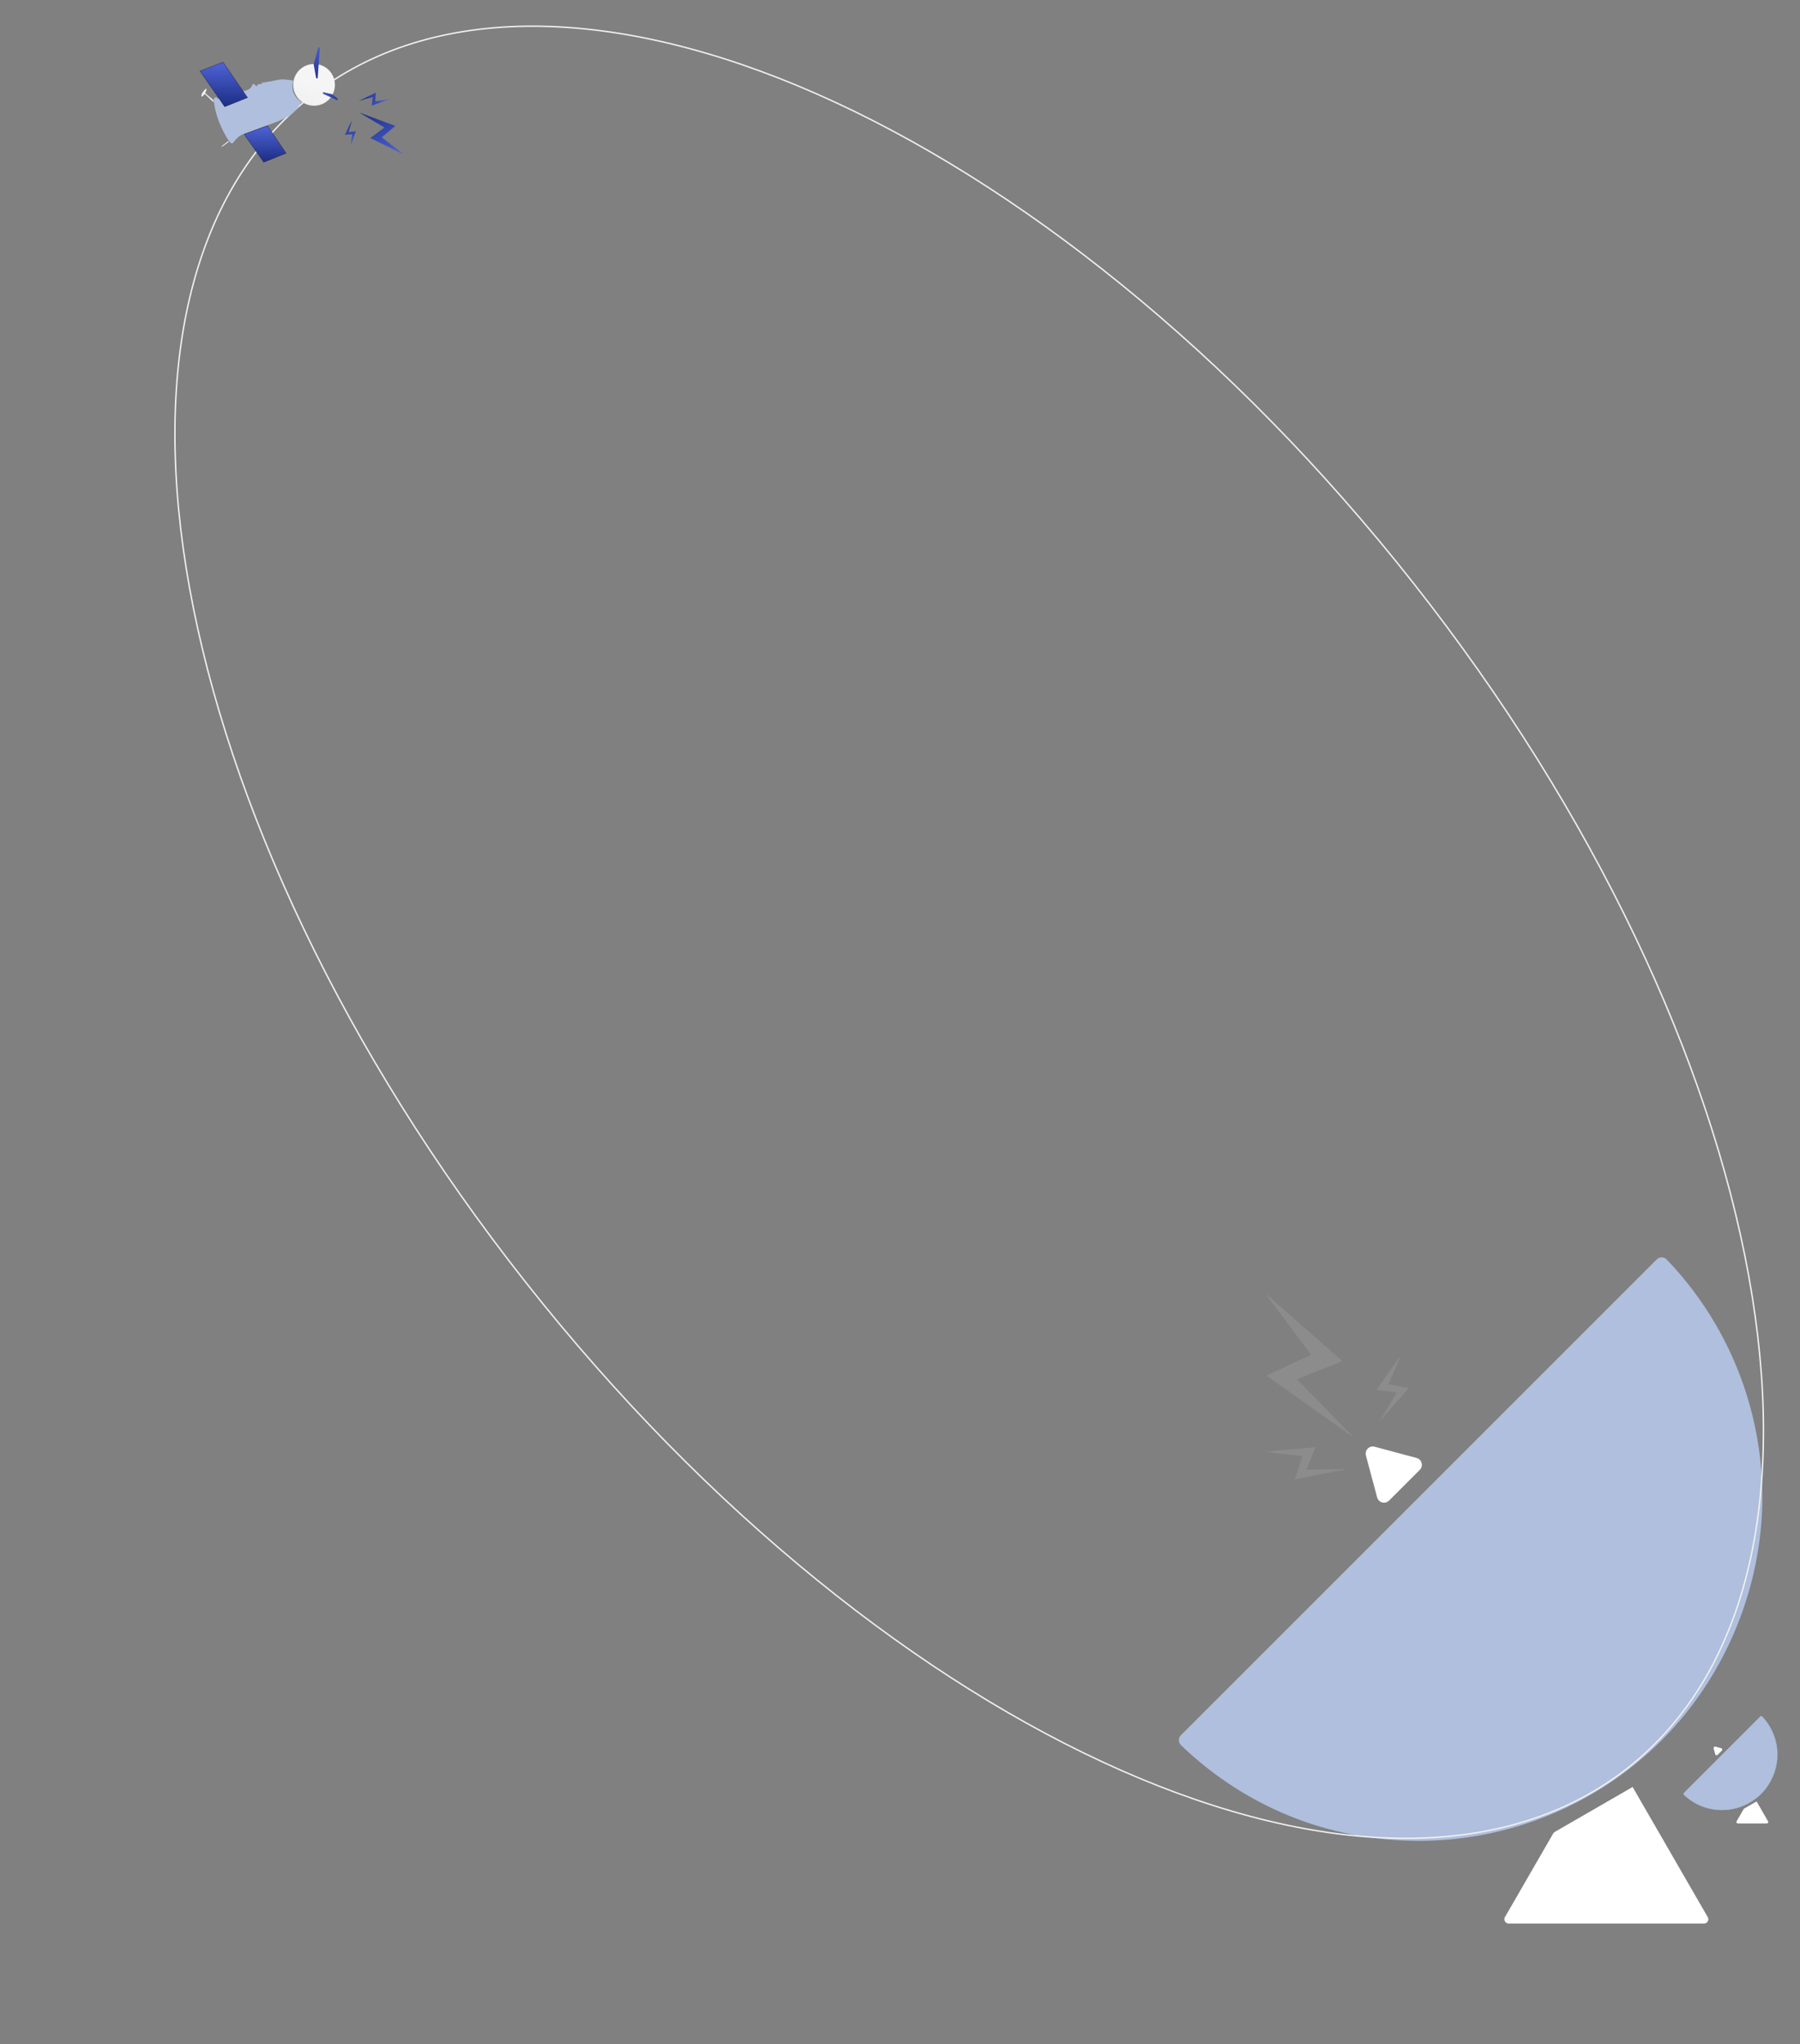<?xml version="1.0" encoding="UTF-8"?>
<svg id="Layer_1" data-name="Layer 1" xmlns="http://www.w3.org/2000/svg" xmlns:xlink="http://www.w3.org/1999/xlink" viewBox="0 0 1260 1430.88">
  <rect x="0" y="0" width="1260" height="1430.88" fill="#808080" stroke="none"/>
  <defs>
    <style>
      .cls-1, .cls-2 {
        fill: none;
      }

      .cls-3 {
        fill: url(#linear-gradient);
      }

      .cls-4 {
        clip-path: url(#clippath);
      }

      .cls-5 {
        opacity: .1;
      }

      .cls-6 {
        stroke-width: 1.31px;
      }

      .cls-6, .cls-7, .cls-8 {
        fill: #afbfdd;
      }

      .cls-6, .cls-8 {
        stroke: #afbfdd;
      }

      .cls-9 {
        fill: #fff;
      }

      .cls-8 {
        stroke-width: .21px;
      }

      .cls-10 {
        fill: url(#linear-gradient-8);
      }

      .cls-11 {
        fill: url(#linear-gradient-9);
      }

      .cls-12 {
        fill: url(#linear-gradient-3);
      }

      .cls-13 {
        fill: url(#linear-gradient-4);
      }

      .cls-14 {
        fill: url(#linear-gradient-2);
      }

      .cls-15 {
        fill: url(#linear-gradient-7);
      }

      .cls-16 {
        fill: url(#linear-gradient-10);
      }

      .cls-2 {
        stroke: #f0f0f0;
      }

      .cls-17 {
        fill: url(#linear-gradient-6);
      }

      .cls-17, .cls-18 {
        stroke: #0d1134;
        stroke-width: .2px;
      }

      .cls-18 {
        fill: url(#linear-gradient-5);
      }
    </style>
    <clipPath id="clippath">
      <rect class="cls-1" y="710.88" width="1260" height="720"/>
    </clipPath>
    <linearGradient id="linear-gradient" x1="278.41" y1="1195.83" x2="257.96" y2="1231.26" gradientTransform="translate(0 1306.24) scale(1 -1)" gradientUnits="userSpaceOnUse">
      <stop offset="0" stop-color="#4f64d7"/>
      <stop offset="1" stop-color="#1c2d83"/>
    </linearGradient>
    <linearGradient id="linear-gradient-2" x1="271.67" y1="1234.43" x2="252.01" y2="1239.18" gradientTransform="translate(0 1306.24) scale(1 -1)" gradientUnits="userSpaceOnUse">
      <stop offset="0" stop-color="#4f64d7"/>
      <stop offset="1" stop-color="#1c2d83"/>
    </linearGradient>
    <linearGradient id="linear-gradient-3" x1="247.28" y1="1204.7" x2="243.32" y2="1221.24" gradientTransform="translate(0 1306.24) scale(1 -1)" gradientUnits="userSpaceOnUse">
      <stop offset="0" stop-color="#4f64d7"/>
      <stop offset="1" stop-color="#1c2d83"/>
    </linearGradient>
    <linearGradient id="linear-gradient-4" x1="1190.04" y1="1484.02" x2="1202.62" y2="1454.05" gradientTransform="translate(1409.84 1543.52) rotate(-180)" gradientUnits="userSpaceOnUse">
      <stop offset="0" stop-color="#f5f5f5"/>
      <stop offset="1" stop-color="#ebebeb"/>
    </linearGradient>
    <linearGradient id="linear-gradient-5" x1="156.63" y1="1262.73" x2="156.63" y2="1231.54" gradientTransform="translate(0 1306.24) scale(1 -1)" gradientUnits="userSpaceOnUse">
      <stop offset="0" stop-color="#4f64d7"/>
      <stop offset="1" stop-color="#1c2d83"/>
    </linearGradient>
    <linearGradient id="linear-gradient-6" x1="185.61" y1="1218.2" x2="185.61" y2="1192.69" gradientTransform="translate(0 1306.24) scale(1 -1)" gradientUnits="userSpaceOnUse">
      <stop offset="0" stop-color="#4f64d7"/>
      <stop offset="1" stop-color="#1c2d83"/>
    </linearGradient>
    <linearGradient id="linear-gradient-7" x1="148.64" y1="1244.5" x2="144.21" y2="1235.07" gradientTransform="translate(0 1306.24) scale(1 -1)" gradientUnits="userSpaceOnUse">
      <stop offset="0" stop-color="#f5f5f5"/>
      <stop offset="1" stop-color="#ebebeb"/>
    </linearGradient>
    <linearGradient id="linear-gradient-8" x1="158.49" y1="1208.07" x2="157.09" y2="1203.66" gradientTransform="translate(0 1306.24) scale(1 -1)" gradientUnits="userSpaceOnUse">
      <stop offset="0" stop-color="#f5f5f5"/>
      <stop offset="1" stop-color="#ebebeb"/>
    </linearGradient>
    <linearGradient id="linear-gradient-9" x1="215.76" y1="1273.13" x2="229.12" y2="1251.52" gradientTransform="translate(0 1306.24) scale(1 -1)" gradientUnits="userSpaceOnUse">
      <stop offset="0" stop-color="#4f64d7"/>
      <stop offset="1" stop-color="#1c2d83"/>
    </linearGradient>
    <linearGradient id="linear-gradient-10" x1="226.84" y1="1246.47" x2="235.35" y2="1231.74" gradientTransform="translate(0 1306.24) scale(1 -1)" gradientUnits="userSpaceOnUse">
      <stop offset="0" stop-color="#4f64d7"/>
      <stop offset="1" stop-color="#1c2d83"/>
    </linearGradient>
  </defs>
  <g class="cls-4">
    <g>
      <path class="cls-9" d="M1142.83,1250.94l18.4,31.86,18.39,31.87,15.8,27.36c1.16,2-.29,4.5-2.6,4.5h-136.77c-2.31,0-3.75-2.5-2.6-4.5l15.8-27.36,17.99-31.17c.27-.46,.65-.84,1.1-1.1l54.49-31.46Z"/>
      <path class="cls-9" d="M956.14,1018.88c-1-3.72,2.41-7.12,6.12-6.13l29.33,7.86c3.72,1,4.97,5.65,2.25,8.37l-21.48,21.47c-2.72,2.73-7.37,1.48-8.37-2.24l-7.86-29.33Z"/>
      <path class="cls-6" d="M1166.23,882.14c42.79,44.61,66.75,104.08,66.75,166.02s-25.27,124.6-70.24,169.58c-44.98,44.97-105.97,70.24-169.58,70.24s-121.41-23.96-166.01-66.75c-1.72-1.65-1.73-4.4-.03-6.1l166.51-166.51,166.5-166.5c1.7-1.7,4.45-1.7,6.1,.02Z"/>
      <path class="cls-9" d="M1229.59,1261.04l2.97,5.14,2.97,5.14,2.1,3.64c.39,.67-.1,1.5-.87,1.5h-20.28c-.77,0-1.25-.83-.86-1.5l2.1-3.64,2.83-4.91c.09-.15,.22-.28,.37-.36l8.67-5.01Z"/>
      <path class="cls-9" d="M1199.55,1223.91c-.2-.74,.48-1.42,1.23-1.22l4.08,1.1c.75,.19,1,1.12,.45,1.67l-2.99,2.99c-.55,.54-1.47,.3-1.67-.45l-1.1-4.09Z"/>
      <path class="cls-8" d="M1233.54,1201.71c6.8,7.18,10.6,16.7,10.6,26.61s-4.08,20.1-11.34,27.36c-7.25,7.26-17.1,11.34-27.36,11.34s-19.43-3.81-26.61-10.6c-.38-.36-.38-.97-.01-1.34l26.69-26.69,26.69-26.69c.38-.37,.98-.37,1.34,.01Z"/>
      <g class="cls-5">
        <path class="cls-9" d="M886.49,962.95l61.38,43.6-39.99-41.05,31.81-12.67-54.17-47.6,32.26,43.12-31.29,14.6Z"/>
        <path class="cls-9" d="M906.32,1035.58l36.54-7.13-28.34,.33,6.3-15.71-35.52,3.18,26.45,3.14-5.44,16.19Z"/>
        <path class="cls-9" d="M986.08,971.75l-20.59,23.57,12.19-20.47-14.09-2.04,17.28-24.49-8.86,20.56,14.06,2.87Z"/>
      </g>
    </g>
  </g>
  <path class="cls-2" d="M1139.54,1237.56c-85.66,67.52-214.83,63.37-354.54,1.84-139.69-61.53-289.79-180.36-417.16-341.95-127.37-161.58-207.88-335.29-235.08-485.48-27.21-150.22-1.08-276.78,84.58-344.31s214.83-63.37,354.54-1.84c139.69,61.52,289.79,180.36,417.16,341.95,127.37,161.59,207.87,335.29,235.08,485.48,27.2,150.22,1.08,276.78-84.58,344.31Z"/>
  <path class="cls-3" d="M276.76,88.16l-25.33-9.41,17.67,10.52-9.85,7.34,23.2,11.47-15.19-11.95,9.49-7.97Z"/>
  <path class="cls-14" d="M263.14,64.82l-12.01,5.86,9.79-2.75-.73,6.03,12.02-4.4-9.46,1.37,.38-6.12Z"/>
  <path class="cls-12" d="M241.42,94.36l4.95-10.08-2.32,8.23,5.07-.6-3.72,10.1,1.16-7.95-5.14,.31Z"/>
  <circle class="cls-13" cx="219.84" cy="59.4" r="14.61"/>
  <path class="cls-7" d="M195.81,55.67c2.75-.39,7.42,.36,9.42,.79-2.94,11.18,6.77,15.2,6.38,15.5-.31,.24-1.05,.29-1.37,.29-.23,.88-1.53,3.43-4.9,6.57-3.37,3.14-10.56,6.15-13.73,7.26l-20.89,7.65c-3.82,1.18-6.57,4.9-7.16,5.79-.59,.88-1.08,.88-1.57,.79-.39-.08-1.34-1.14-1.76-1.67-8.47-12.79-10.59-25.01-10.59-29.52,.43-.29,1.32-.92,1.47-1.08,.16-.16,.33-.06,.39,0,.1,.16,.35,.55,.59,.79,.24,.24,.75,.16,.98,.1,5.62-1.6,17.5-5.02,20.01-5.89,3.14-1.08,3.63-4.22,4.02-4.41,.39-.2,2.94,2.35,2.94,1.57s.59-1.27,1.08-1.37c.49-.1,1.27,.1,1.86,.1,.47,0,.2-.85,0-1.27l.29,.1c.98,.39,9.12-1.57,12.56-2.06Z"/>
  <path class="cls-18" d="M156.09,43.51l17.17,24.82-15.99,6.38-17.26-25.01,16.09-6.18Z"/>
  <path class="cls-17" d="M200.23,107.27l-13.05-19.23-16.18,5.89,.88,1.47,12.75,18.15,15.6-6.28Z"/>
  <path class="cls-15" d="M143.63,65.19l5.69,4.81,.2,1.67-6.18-5.89-1.08,1.18c-1.08,1.28-1.47,.49-1.18-.78,.29-1.28,2.85-4.41,3.34-4.02,.39,.31-.36,2.16-.78,3.04Z"/>
  <path class="cls-10" d="M155.26,102.17l4.41-3.26c.13-.1,.32-.08,.43,.06,.11,.14,.08,.34-.06,.45l-4.45,3.2c-.11,.08-.26,.07-.36-.03-.12-.12-.1-.32,.03-.42Z"/>
  <path class="cls-11" d="M223.82,33.84c.05-.71-.97-.88-1.15-.2l-3.08,11.35c-.02,.08-.03,.17-.01,.26l1.67,9.18c.12,.68,1.12,.63,1.17-.07l1.41-20.53Z"/>
  <path class="cls-16" d="M226.27,65.71c-.65-.29-.32-1.27,.38-1.11l5.71,1.33c.09,.02,.17,.06,.23,.11l3.63,2.9c.54,.43,.02,1.28-.61,1l-9.33-4.23Z"/>
</svg>